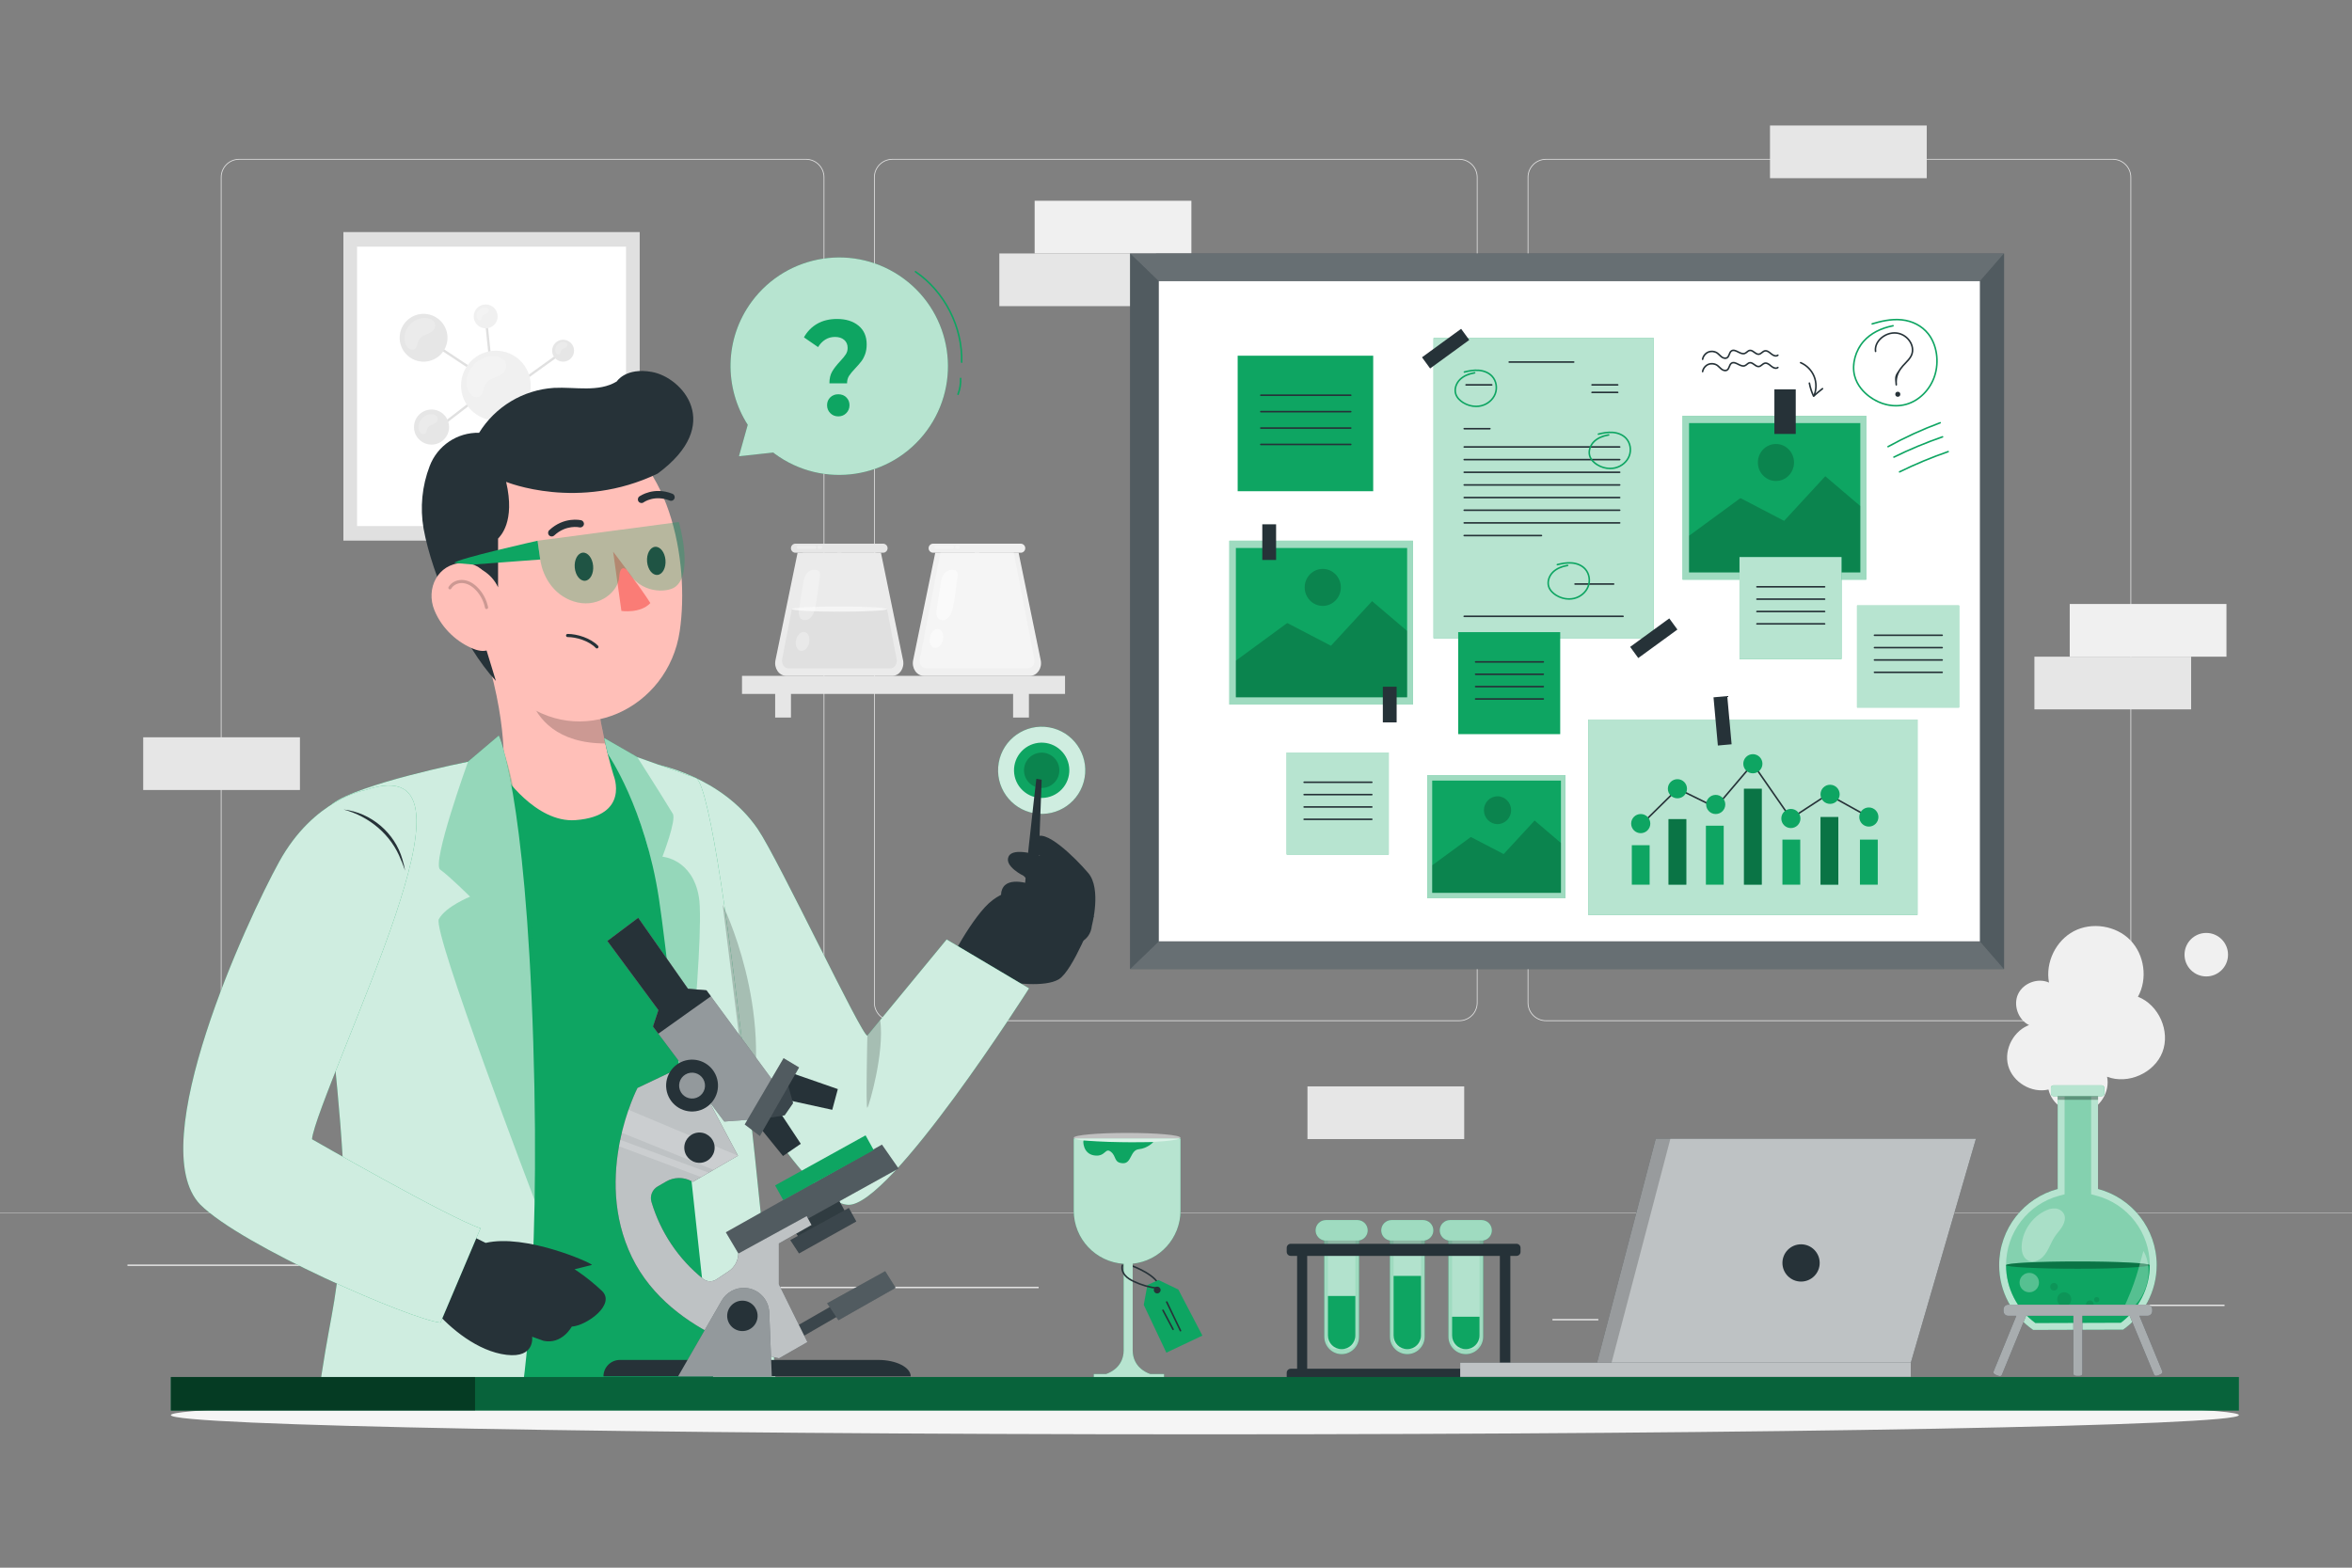 <svg xmlns="http://www.w3.org/2000/svg" viewBox="0 0 750 500"><rect x="0" y="0" width="750" height="500" fill="#808080" stroke="none"/><g id="freepik--background-complete--inject-36"><g><g><g><g><path d="M673.734,325.676h-180.746c-3.232,0-5.862-2.63-5.862-5.862V56.54c0-3.232,2.63-5.862,5.862-5.862h180.746c3.232,0,5.862,2.629,5.862,5.862V319.814c0,3.233-2.63,5.862-5.862,5.862ZM492.988,50.928c-3.095,0-5.612,2.517-5.612,5.612V319.814c0,3.095,2.518,5.612,5.612,5.612h180.746c3.095,0,5.612-2.518,5.612-5.612V56.54c0-3.094-2.518-5.612-5.612-5.612h-180.746Z" style="fill:#e0e0e0;"></path><path d="M465.306,325.676h-180.747c-3.232,0-5.862-2.63-5.862-5.862V56.54c0-3.232,2.629-5.862,5.862-5.862h180.747c3.232,0,5.862,2.629,5.862,5.862V319.814c0,3.233-2.63,5.862-5.862,5.862ZM284.559,50.928c-3.094,0-5.612,2.517-5.612,5.612V319.814c0,3.095,2.518,5.612,5.612,5.612h180.747c3.095,0,5.612-2.518,5.612-5.612V56.54c0-3.094-2.518-5.612-5.612-5.612h-180.747Z" style="fill:#e0e0e0;"></path></g><path d="M257.012,325.676H76.266c-3.232,0-5.862-2.63-5.862-5.862V56.54c0-3.232,2.629-5.862,5.862-5.862h180.746c3.232,0,5.862,2.629,5.862,5.862V319.814c0,3.233-2.63,5.862-5.862,5.862ZM76.266,50.928c-3.094,0-5.612,2.517-5.612,5.612V319.814c0,3.095,2.518,5.612,5.612,5.612h180.746c3.095,0,5.612-2.518,5.612-5.612V56.54c0-3.094-2.517-5.612-5.612-5.612H76.266Z" style="fill:#e0e0e0;"></path></g><rect y="386.745" width="750" height=".12" style="fill:#e0e0e0;"></rect></g><g><rect x="653.626" y="416.121" width="55.729" height=".421" style="fill:#ebebeb;"></rect><rect x="495.044" y="420.687" width="14.627" height=".421" style="fill:#ebebeb;"></rect><rect x="40.645" y="403.324" width="72.675" height=".421" style="fill:#ebebeb;"></rect><rect x="128.299" y="403.324" width="10.655" height=".421" style="fill:#ebebeb;"></rect><rect x="173.586" y="410.428" width="157.613" height=".421" style="fill:#ebebeb;"></rect></g></g><g><rect x="109.499" y="74.019" width="94.485" height="98.404" style="fill:#e0e0e0;"></rect><g><rect x="113.854" y="78.664" width="85.775" height="89.113" style="fill:#fff;"></rect><g><rect x="162.488" y="117.069" width="19.243" height=".75" transform="translate(-36.193 122.417) rotate(-35.676)" style="fill:#e0e0e0;"></rect><rect x="171.137" y="121.214" width=".75" height="18.826" transform="translate(-29.143 209.479) rotate(-58.747)" style="fill:#e0e0e0;"></rect><rect x="156.623" y="132.548" width=".75" height="10.589" style="fill:#e0e0e0;"></rect><circle cx="156.997" cy="144.344" r="4.997" style="fill:#e6e6e6;"></circle><path d="M186.04,136.782c0,3.51-2.845,6.355-6.355,6.355s-6.355-2.845-6.355-6.355,2.845-6.355,6.355-6.355,6.355,2.845,6.355,6.355Z" style="fill:#f0f0f0;"></path><path d="M183.055,111.856c0,1.931-1.565,3.496-3.496,3.496s-3.496-1.565-3.496-3.496,1.565-3.496,3.496-3.496,3.496,1.565,3.496,3.496Z" style="fill:#e6e6e6;"></path><rect x="138.121" y="130.052" width="18.967" height=".75" transform="translate(-48.907 116.95) rotate(-37.541)" style="fill:#e0e0e0;"></rect><polygon points="157.542 122.871 137.399 109.523 137.813 108.898 156.63 121.368 154.503 100.953 155.249 100.875 157.542 122.871" style="fill:#e0e0e0;"></polygon><path d="M158.69,100.914c0,2.106-1.707,3.813-3.814,3.813s-3.813-1.707-3.813-3.813,1.707-3.813,3.813-3.813,3.814,1.707,3.814,3.813Z" style="fill:#f0f0f0;"></path><path d="M143.202,136.209c0,3.09-2.505,5.596-5.595,5.596s-5.596-2.505-5.596-5.596,2.505-5.595,5.596-5.595,5.595,2.505,5.595,5.595Z" style="fill:#e6e6e6;"></path><circle cx="135.07" cy="107.725" r="7.627" transform="translate(8.709 225.545) rotate(-81.571)" style="fill:#e6e6e6;"></circle><circle cx="158.13" cy="122.968" r="11.112" style="fill:#f0f0f0;"></circle></g></g><g style="opacity:.2;"><path d="M138.38,102.601c-.404-.563-1.814-1.697-4.688-.946-1.719,.598-2.705,1.386-3.741,2.882-1.036,1.496-1.311,3.944-.469,5.558,.264,.506,.647,.968,1.157,1.225,.51,.257,1.157,.279,1.635-.033,.916-.598,.803-1.97,1.33-2.929,.518-.942,1.598-1.394,2.588-1.813,.99-.419,2.054-.962,2.441-1.965,.25-.647,.151-1.417-.253-1.98Z" style="fill:#fff;"></path></g><g style="opacity:.2;"><path d="M155.691,98.565c-.161-.224-.72-.674-1.863-.376-.683,.238-1.075,.551-1.486,1.145-.412,.595-.521,1.567-.187,2.208,.105,.201,.257,.384,.46,.486,.203,.102,.46,.111,.649-.013,.364-.238,.319-.783,.529-1.164,.206-.374,.635-.554,1.028-.72,.393-.167,.816-.382,.97-.781,.099-.257,.06-.563-.101-.787Z" style="fill:#fff;"></path></g><g style="opacity:.2;"><path d="M180.798,109.524c-.161-.224-.72-.674-1.863-.376-.683,.238-1.075,.551-1.486,1.145-.411,.594-.521,1.567-.186,2.208,.105,.201,.257,.384,.46,.486,.203,.102,.46,.111,.649-.013,.364-.238,.319-.783,.529-1.164,.206-.374,.635-.553,1.028-.72,.393-.166,.816-.382,.97-.78,.099-.257,.06-.563-.101-.787Z" style="fill:#fff;"></path></g><g style="opacity:.2;"><path d="M181.356,132.91c-.273-.379-1.222-1.143-3.158-.637-1.158,.403-1.822,.934-2.52,1.942s-.883,2.657-.316,3.744c.178,.341,.436,.652,.779,.825,.343,.173,.78,.188,1.102-.022,.617-.403,.541-1.327,.896-1.973,.349-.635,1.077-.939,1.743-1.221s1.384-.648,1.645-1.324c.168-.436,.102-.954-.171-1.334Z" style="fill:#fff;"></path></g><g style="opacity:.2;"><path d="M158.849,140.988c-.253-.352-1.134-1.061-2.931-.591-1.074,.374-1.691,.867-2.338,1.802s-.82,2.466-.293,3.474c.165,.316,.405,.605,.723,.766s.723,.175,1.022-.02c.573-.374,.502-1.232,.832-1.831,.324-.589,.999-.871,1.618-1.133,.619-.262,1.284-.601,1.526-1.228,.156-.404,.095-.886-.158-1.238Z" style="fill:#fff;"></path></g><g style="opacity:.2;"><path d="M139.342,132.886c-.253-.352-1.134-1.06-2.931-.591-1.074,.374-1.691,.867-2.339,1.802-.647,.935-.82,2.466-.293,3.474,.165,.316,.405,.605,.723,.766s.723,.175,1.022-.02c.573-.374,.502-1.232,.832-1.831,.324-.589,.999-.871,1.618-1.133,.619-.262,1.284-.601,1.526-1.228,.156-.404,.095-.886-.158-1.238Z" style="fill:#fff;"></path></g><g style="opacity:.2;"><path d="M160.948,115.143c-.523-.729-2.347-2.195-6.066-1.224-2.224,.774-3.5,1.793-4.84,3.729s-1.696,5.104-.607,7.191c.342,.655,.837,1.252,1.497,1.584,.659,.332,1.497,.361,2.115-.042,1.186-.774,1.039-2.549,1.721-3.79,.67-1.218,2.068-1.803,3.348-2.345,1.28-.542,2.658-1.245,3.159-2.542,.323-.837,.196-1.833-.328-2.562Z" style="fill:#fff;"></path></g></g><g><g><rect x="236.607" y="215.557" width="103.012" height="5.764" style="fill:#e6e6e6;"></rect><rect x="247.18" y="219.937" width="5.042" height="8.916" style="fill:#e6e6e6;"></rect><rect x="323.058" y="219.937" width="5.042" height="8.916" style="fill:#e6e6e6;"></rect></g><g><g><path d="M287.969,210.592l-7.057-34.302h-26.581l-7.057,34.302c-.521,2.535,1.158,4.965,3.432,4.965h33.83c2.274,0,3.953-2.43,3.432-4.965Z" style="fill:#ebebeb;"></path><g><path d="M268.32,176.29h-14.661c-.798,0-1.445-.647-1.445-1.445h0c0-.798,.647-1.445,1.445-1.445h14.661v2.889Z" style="fill:#e6e6e6;"></path><path d="M266.925,176.29h14.661c.798,0,1.445-.647,1.445-1.445h0c0-.798-.647-1.445-1.445-1.445h-14.661v2.889Z" style="fill:#e6e6e6;"></path></g><path d="M279.378,176.29h-23.414l-6.548,33.953c-.291,1.51,.712,2.942,2.063,2.942h32.385c1.35,0,2.354-1.431,2.063-2.942l-6.548-33.953Z" style="fill:#ebebeb;"></path><path d="M259.84,175.032h-5.258c-.263,0-.476-.213-.476-.476h0c0-.263,.213-.476,.476-.476h5.258c.263,0,.476,.213,.476,.476h0c0,.263-.213,.476-.476,.476Z" style="fill:#fff; opacity:.3;"></path><path d="M261.714,175.032h-.534c-.263,0-.476-.213-.476-.476h0c0-.263,.213-.476,.476-.476h.534c.263,0,.476,.213,.476,.476h0c0,.263-.213,.476-.476,.476Z" style="fill:#fff; opacity:.3;"></path><path d="M285.926,210.244l-3.119-16.173-30.308,.186-3.083,15.988c-.291,1.51,.712,2.942,2.063,2.942h32.385c1.35,0,2.354-1.431,2.063-2.942Z" style="fill:#e0e0e0;"></path><path d="M267.687,193.422c-8.388,0-15.188,.373-15.188,.834s6.8,.834,15.188,.834,15.188-.373,15.188-.834-6.8-.834-15.188-.834Z" style="fill:#f5f5f5;"></path></g><g style="opacity:.3;"><path d="M260.841,181.926c.908,.466,.656,1.708,.579,2.207-.553,3.579-.728,6.224-1.479,9.786-.232,1.099-.631,2.21-1.408,3.022s-2.15,1.171-3.034,.478c-.958-.751-.859-2.204-.668-3.407,.395-2.487,.79-4.974,1.185-7.461,.159-1.004,.325-2.027,.785-2.933,.461-.906,1.274-1.693,2.277-1.856,0,0,1.215-.117,1.763,.164Z" style="fill:#fff;"></path></g><path d="M258.007,205.029c-.362,1.65-1.582,2.785-2.726,2.534-1.144-.251-1.778-1.792-1.416-3.442s1.582-2.785,2.726-2.534c1.144,.251,1.778,1.792,1.416,3.442Z" style="fill:#fff; opacity:.3;"></path></g><g><g><path d="M331.87,210.592l-7.057-34.302h-26.581l-7.057,34.302c-.522,2.535,1.158,4.965,3.432,4.965h33.83c2.274,0,3.953-2.43,3.432-4.965Z" style="fill:#f0f0f0;"></path><g><path d="M312.22,176.29h-14.661c-.798,0-1.445-.647-1.445-1.445h0c0-.798,.647-1.445,1.445-1.445h14.661v2.889Z" style="fill:#f0f0f0;"></path><path d="M310.825,176.29h14.661c.798,0,1.445-.647,1.445-1.445h0c0-.798-.647-1.445-1.445-1.445h-14.661v2.889Z" style="fill:#f0f0f0;"></path></g><path d="M323.278,176.29h-23.414l-6.548,33.953c-.291,1.51,.712,2.942,2.063,2.942h32.385c1.35,0,2.354-1.431,2.063-2.942l-6.548-33.953Z" style="fill:#f5f5f5;"></path><path d="M303.74,175.032h-5.258c-.263,0-.476-.213-.476-.476h0c0-.263,.213-.476,.476-.476h5.258c.263,0,.476,.213,.476,.476h0c0,.263-.213,.476-.476,.476Z" style="fill:#fff; opacity:.3;"></path><path d="M305.614,175.032h-.534c-.263,0-.476-.213-.476-.476h0c0-.263,.213-.476,.476-.476h.534c.263,0,.476,.213,.476,.476h0c0,.263-.213,.476-.476,.476Z" style="fill:#fff; opacity:.3;"></path></g><path d="M304.741,181.926c.908,.466,.657,1.708,.579,2.207-.553,3.579-.728,6.224-1.479,9.786-.232,1.099-.631,2.21-1.408,3.022-.777,.811-2.15,1.171-3.034,.478-.958-.751-.859-2.204-.668-3.407,.395-2.487,.79-4.974,1.184-7.461,.159-1.004,.325-2.027,.785-2.933,.461-.906,1.274-1.693,2.277-1.856,0,0,1.215-.117,1.762,.164Z" style="fill:#fafafa;"></path><path d="M300.677,204.082c-.362,1.65-1.582,2.785-2.726,2.534s-1.778-1.792-1.416-3.442c.362-1.65,1.582-2.785,2.726-2.534,1.144,.251,1.778,1.792,1.416,3.442Z" style="fill:#fafafa;"></path></g></g><path d="M647.495,326.772c-5.247,1.656-8.596,7.816-7.132,13.12s7.498,8.875,12.851,7.605c1.079,4.882,6.494,8.346,11.378,7.278,4.884-1.067,8.361-6.475,7.305-11.362,6.673,2.561,15.074-1.17,17.649-7.837,2.575-6.668-1.137-15.076-7.799-17.666,3.146-5.694,2.105-13.395-2.439-18.05s-12.218-5.881-17.986-2.873c-5.768,3.008-9.156,10.001-7.941,16.392-3.547-1.592-8.217,.148-9.859,3.673-1.641,3.524,.033,8.219,3.534,9.909" style="fill:#f0f0f0;"></path><circle cx="703.532" cy="304.488" r="6.937" style="fill:#f0f0f0;"></circle><g><rect x="659.987" y="192.637" width="49.979" height="16.806" style="fill:#f0f0f0;"></rect><rect x="648.727" y="209.443" width="49.979" height="16.806" style="fill:#e6e6e6;"></rect></g><g><rect x="329.925" y="64.031" width="49.979" height="16.806" style="fill:#f0f0f0;"></rect><rect x="318.665" y="80.837" width="49.979" height="16.806" style="fill:#e6e6e6;"></rect></g><rect x="416.922" y="346.498" width="49.979" height="16.806" style="fill:#e6e6e6;"></rect><rect x="564.415" y="40.027" width="49.979" height="16.806" style="fill:#e6e6e6;"></rect><rect x="45.665" y="235.156" width="49.979" height="16.806" style="fill:#e6e6e6;"></rect></g><g id="freepik--Shadow--inject-36"><path d="M713.92,451.334c0,3.387-147.619,6.132-329.717,6.132s-329.717-2.745-329.717-6.132,147.619-6.132,329.717-6.132,329.717,2.745,329.717,6.132Z" style="fill:#f5f5f5;"></path></g><g id="freepik--Glass--inject-36"><g><path d="M369.68,410.842c-.129,0-.239-.1-.249-.231-.266-3.528-8.253-6.541-8.334-6.571-.129-.048-.195-.192-.147-.321,.048-.129,.193-.196,.322-.147,.341,.127,8.368,3.157,8.659,7.003,.01,.138-.093,.258-.23,.268h-.02Z" style="fill:#263238;"></path><g><path d="M342.396,363.101v23.017c0,9.026,7.033,16.391,15.915,16.961v27.722c-.097,4.893-3.818,6.804-5.609,7.443h-3.921v1.531h22.406v-1.531h-4.389c-1.791-.639-5.512-2.55-5.609-7.443v-27.759c8.564-.888,15.242-8.125,15.242-16.924v-23.017h-34.034Z" style="fill:#0EA562;"></path><path d="M376.43,386.118v-23.017h-34.034v23.017c0,9.026,7.033,16.391,15.915,16.961v27.722c-.097,4.893-3.818,6.804-5.609,7.443h-3.921v1.531h22.406v-1.531h-4.389c-1.791-.639-5.512-2.55-5.609-7.443v-27.76c8.564-.888,15.242-8.125,15.242-16.924Z" style="fill:#fff; opacity:.7;"></path><path d="M376.43,362.866c0,.848-7.619,1.535-17.017,1.535s-17.017-.687-17.017-1.535,7.619-1.535,17.017-1.535,17.017,.687,17.017,1.535Z" style="fill:#fff; opacity:.5;"></path></g><path d="M345.52,363.752c-.179-.014-.297,4.17,3.362,4.751,3.66,.581,3.485-2.614,5.344-1.162,1.859,1.452,.871,3.485,3.776,3.66,2.905,.174,2.324-4.183,5.17-4.473,2.846-.29,4.608-2.29,4.608-2.29,0,0-11.217,.384-22.261-.486Z" style="fill:#0EA562;"></path><polygon points="365.883 409.837 364.717 416.175 371.925 431.418 383.424 425.98 375.741 411.28 369.423 408.253 365.883 409.837" style="fill:#0EA562;"></polygon><path d="M369.197,411.132c-.009,0-.019,0-.028-.002-2.69-.298-5.294-1.04-7.738-2.205-.974-.464-2.078-1.067-2.884-2.024-.865-1.028-1.199-2.344-.872-3.435,.04-.131,.18-.209,.311-.167,.132,.039,.208,.179,.167,.312-.279,.93,.019,2.067,.776,2.968,.744,.884,1.791,1.454,2.716,1.896,2.394,1.141,4.943,1.867,7.578,2.16,.137,.015,.236,.139,.221,.275-.014,.128-.123,.223-.248,.223Z" style="fill:#263238;"></path><path d="M370.094,411.441c0,.603-.489,1.092-1.092,1.092s-1.092-.489-1.092-1.092,.489-1.092,1.092-1.092,1.092,.489,1.092,1.092Z" style="fill:#263238;"></path><path d="M376.431,424.659c-.093,0-.183-.053-.226-.142l-4.388-9.147c-.06-.125-.007-.274,.118-.334,.124-.058,.274-.007,.333,.117l4.388,9.147c.06,.125,.007,.274-.117,.334-.035,.017-.072,.024-.108,.024Z" style="fill:#263238;"></path><path d="M374.07,424.238c-.089,0-.176-.049-.221-.133l-3.223-6.095c-.064-.122-.018-.273,.104-.338,.121-.063,.272-.019,.338,.104l3.223,6.095c.064,.122,.018,.273-.104,.338-.037,.02-.077,.029-.117,.029Z" style="fill:#263238;"></path></g></g><g id="freepik--Jar--inject-36"><g><g><path d="M669.015,379.209v-30.38h-12.86v30.388c-10.746,2.845-18.668,12.635-18.668,24.276,0,8.572,4.295,16.141,10.85,20.672l28.664-.096c6.477-4.542,10.711-12.064,10.711-20.575,0-11.652-7.936-21.449-18.697-24.284Z" style="fill:#0EA562;"></path><path d="M669.015,379.209v-30.38h-12.86v30.388c-10.746,2.845-18.668,12.635-18.668,24.276,0,8.572,4.295,16.141,10.85,20.672l28.664-.096c6.477-4.542,10.711-12.064,10.711-20.575,0-11.652-7.936-21.449-18.697-24.284Z" style="fill:#fff; opacity:.7;"></path><path d="M649.036,421.965c-5.869-4.316-9.352-11.171-9.352-18.472,0-10.387,7.004-19.496,17.033-22.152l1.635-.433v-31.297h8.465v31.292l1.638,.432c10.044,2.647,17.059,11.759,17.059,22.159,0,7.24-3.437,14.06-9.228,18.38l-27.25,.092Z" style="fill:#0EA562; opacity:.3;"></path><rect x="653.987" y="346.159" width="17.028" height="3.452" rx=".782" ry=".782" style="fill:#0EA562;"></rect><rect x="653.987" y="346.159" width="17.028" height="3.452" rx=".782" ry=".782" style="fill:#fff; opacity:.7;"></rect><path d="M639.684,403.493c0,7.301,3.483,14.156,9.352,18.472l27.25-.092c5.791-4.32,9.228-11.14,9.228-18.38h-45.83Z" style="fill:#0EA562;"></path><path d="M685.449,403.493c0,.642-10.245,1.162-22.882,1.162s-22.882-.52-22.882-1.162,10.245-1.162,22.882-1.162,22.882,.52,22.882,1.162Z" style="fill:#0EA562;"></path><path d="M685.449,403.493c0,.642-10.245,1.162-22.882,1.162s-22.882-.52-22.882-1.162,10.245-1.162,22.882-1.162,22.882,.52,22.882,1.162Z" style="opacity:.3;"></path><rect x="656.155" y="349.611" width="12.86" height="1.158" style="opacity:.3;"></rect><g style="opacity:.3;"><path d="M656.39,385.643c1.118,.439,1.986,1.439,2.057,2.638,.071,1.199-.452,2.359-1.125,3.354-.673,.995-1.502,1.877-2.162,2.88-.786,1.194-1.316,2.534-1.975,3.803-.658,1.269-1.481,2.506-2.678,3.288-1.196,.782-2.836,1.019-4.054,.27-1.483-.911-1.881-2.9-1.782-4.638,.293-5.173,3.979-9.99,8.896-11.624,0,0,1.575-.462,2.823,.028Z" style="fill:#fff;"></path></g><path d="M650.187,409.065c0,1.71-1.386,3.097-3.097,3.097s-3.097-1.387-3.097-3.097,1.386-3.097,3.097-3.097,3.097,1.387,3.097,3.097Z" style="fill:#fff; opacity:.3;"></path><path d="M676.24,419.4c1.264-2.874,3.195-7.116,4.179-10.021,1.052-2.863,2.246-7.409,3.073-10.414,4.034,7.047,.307,17.495-7.252,20.435h0Z" style="fill:#fff; opacity:.3;"></path><g><path d="M656.19,410.396c0,.671-.543,1.214-1.214,1.214s-1.214-.544-1.214-1.214,.543-1.214,1.214-1.214,1.214,.543,1.214,1.214Z" style="opacity:.1;"></path><path d="M667.622,415.979c0,.671-.544,1.214-1.214,1.214s-1.214-.544-1.214-1.214,.543-1.214,1.214-1.214,1.214,.544,1.214,1.214Z" style="opacity:.1;"></path><path d="M669.421,414.515c0,.463-.376,.839-.839,.839s-.839-.376-.839-.839,.376-.839,.839-.839,.839,.376,.839,.839Z" style="opacity:.1;"></path><circle cx="658.228" cy="414.405" r="2.243" style="opacity:.1;"></circle></g></g><path d="M689.473,437.278l-7.261-17.613h2.6c.822,0,1.488-.666,1.488-1.488h0v-.572c0-.822-.666-1.488-1.488-1.488h-44.45c-.822,0-1.488,.666-1.488,1.488h0v.572c0,.822,.666,1.488,1.488,1.488h2.6l-7.212,17.646c-.311,.72,.262,1.03,.998,1.325,.736,.294,1.341,.49,1.635-.229l7.686-18.742h15.078v18.333c0,.785,.638,.85,1.439,.85s1.423,0,1.423-.85v-18.333h15.095l7.735,18.644c.294,.72,.916,.54,1.635,.229,.72-.311,1.243-.54,.998-1.259Z" style="fill:#263238;"></path><g style="opacity:.6;"><path d="M689.473,437.278l-7.261-17.613h2.6c.822,0,1.488-.666,1.488-1.488h0v-.572c0-.822-.666-1.488-1.488-1.488h-44.45c-.822,0-1.488,.666-1.488,1.488h0v.572c0,.822,.666,1.488,1.488,1.488h2.6l-7.212,17.646c-.311,.72,.262,1.03,.998,1.325,.736,.294,1.341,.49,1.635-.229l7.686-18.742h15.078v18.333c0,.785,.638,.85,1.439,.85s1.423,0,1.423-.85v-18.333h15.095l7.735,18.644c.294,.72,.916,.54,1.635,.229,.72-.311,1.243-.54,.998-1.259Z" style="fill:#fff;"></path></g></g></g><g id="freepik--Test_tubes--inject-36"><g><g><g><path d="M436.137,392.414c0-1.817-1.473-3.29-3.289-3.29h-10.051c-1.817,0-3.29,1.473-3.29,3.29,0,1.643,1.208,2.993,2.783,3.238v30.703c0,3.055,2.477,5.532,5.532,5.532s5.532-2.477,5.532-5.532v-30.703c1.574-.245,2.783-1.595,2.783-3.238Z" style="fill:#0EA562;"></path><path d="M436.137,392.414c0-1.817-1.473-3.29-3.289-3.29h-10.051c-1.817,0-3.29,1.473-3.29,3.29,0,1.643,1.208,2.993,2.783,3.238v30.703c0,3.055,2.477,5.532,5.532,5.532s5.532-2.477,5.532-5.532v-30.703c1.574-.245,2.783-1.595,2.783-3.238Z" style="fill:#fff; opacity:.6;"></path></g><path d="M423.45,395.632h8.744v32.291c0,1.313-1.066,2.378-2.378,2.378h-3.988c-1.313,0-2.378-1.066-2.378-2.378v-32.291h0Z" style="fill:#fff; opacity:.2;"></path><path d="M427.822,430.302h0c-2.415,0-4.372-1.957-4.372-4.372v-12.582h8.744v12.582c0,2.415-1.957,4.372-4.372,4.372Z" style="fill:#0EA562;"></path><rect x="422.29" y="395.653" width="11.065" height="1.044" style="opacity:.2;"></rect></g><g><g><path d="M457.069,392.414c0-1.817-1.473-3.29-3.289-3.29h-10.051c-1.817,0-3.289,1.473-3.289,3.29,0,1.643,1.208,2.993,2.783,3.238v30.703c0,3.055,2.477,5.532,5.532,5.532s5.532-2.477,5.532-5.532v-30.703c1.574-.245,2.783-1.595,2.783-3.238Z" style="fill:#0EA562;"></path><path d="M457.069,392.414c0-1.817-1.473-3.29-3.289-3.29h-10.051c-1.817,0-3.289,1.473-3.289,3.29,0,1.643,1.208,2.993,2.783,3.238v30.703c0,3.055,2.477,5.532,5.532,5.532s5.532-2.477,5.532-5.532v-30.703c1.574-.245,2.783-1.595,2.783-3.238Z" style="fill:#fff; opacity:.6;"></path></g><path d="M444.382,395.632h8.744v32.291c0,1.313-1.066,2.378-2.378,2.378h-3.988c-1.313,0-2.378-1.066-2.378-2.378v-32.291h0Z" style="fill:#fff; opacity:.2;"></path><path d="M444.382,406.946h8.744v18.984c0,2.413-1.959,4.372-4.372,4.372h0c-2.413,0-4.372-1.959-4.372-4.372v-18.984h0Z" style="fill:#0EA562;"></path><rect x="443.222" y="395.653" width="11.065" height="1.044" style="opacity:.2;"></rect></g><g><g><path d="M475.726,392.414c0-1.817-1.473-3.29-3.289-3.29h-10.051c-1.817,0-3.289,1.473-3.289,3.29,0,1.643,1.208,2.993,2.783,3.238v30.703c0,3.055,2.477,5.532,5.532,5.532s5.532-2.477,5.532-5.532v-30.703c1.574-.245,2.783-1.595,2.783-3.238Z" style="fill:#0EA562;"></path><path d="M475.726,392.414c0-1.817-1.473-3.29-3.289-3.29h-10.051c-1.817,0-3.289,1.473-3.289,3.29,0,1.643,1.208,2.993,2.783,3.238v30.703c0,3.055,2.477,5.532,5.532,5.532s5.532-2.477,5.532-5.532v-30.703c1.574-.245,2.783-1.595,2.783-3.238Z" style="fill:#fff; opacity:.6;"></path></g><path d="M463.039,395.632h8.744v32.291c0,1.313-1.066,2.378-2.378,2.378h-3.988c-1.313,0-2.378-1.066-2.378-2.378v-32.291h0Z" style="fill:#fff; opacity:.2;"></path><path d="M467.411,430.302h0c-2.415,0-4.372-1.957-4.372-4.372v-5.968h8.744v5.968c0,2.415-1.957,4.372-4.372,4.372Z" style="fill:#0EA562;"></path><rect x="461.878" y="395.653" width="11.065" height="1.044" style="opacity:.2;"></rect></g><g><path d="M483.579,400.553c.71,0,1.285-.575,1.285-1.285v-1.286c0-.71-.575-1.286-1.285-1.286h-71.991c-.71,0-1.285,.576-1.285,1.286v1.286c0,.71,.575,1.285,1.285,1.285h2.031v35.996h-2.031c-.71,0-1.285,.575-1.285,1.285v1.286c0,.71,.575,1.285,1.285,1.285h71.991c.71,0,1.285-.575,1.285-1.285v-1.286c0-.71-.575-1.285-1.285-1.285h-1.967v-35.996h1.967Zm-5.309,35.996h-61.437v-35.996h61.437v35.996Z" style="fill:#263238;"></path></g></g></g><g id="freepik--Device--inject-36"><g><g><g><polygon points="508.804 436.373 527.978 363.188 630.086 363.188 609.104 435.356 508.804 436.373" style="fill:#263238;"></polygon><polygon points="508.804 436.373 527.978 363.188 630.086 363.188 609.104 435.356 508.804 436.373" style="fill:#fff; opacity:.7;"></polygon></g><g><rect x="465.622" y="434.609" width="143.68" height="4.554" style="fill:#263238;"></rect><rect x="465.622" y="434.609" width="143.68" height="4.554" style="fill:#fff; opacity:.7;"></rect></g></g><circle cx="574.317" cy="402.805" r="5.942" style="fill:#263238;"></circle><polygon points="509.267 434.609 513.892 434.609 532.654 363.188 527.978 363.188 509.267 434.609" style="opacity:.2;"></polygon></g></g><g id="freepik--Board--inject-36"><g><g><rect x="360.342" y="80.837" width="278.704" height="228.245" style="fill:#263238;"></rect><rect x="369.505" y="89.678" width="261.852" height="210.561" style="fill:#fff;"></rect></g><polygon points="631.357 89.678 631.357 300.24 639.046 309.081 639.046 80.837 631.357 89.678" style="fill:#fff; opacity:.2;"></polygon><g><rect x="536.532" y="132.625" width="58.561" height="52.249" style="fill:#0EA562;"></rect><g style="opacity:.6;"><rect x="536.532" y="132.625" width="58.561" height="52.249" style="fill:#fff;"></rect></g><g><rect x="538.605" y="134.939" width="54.608" height="47.62" style="fill:#0EA562;"></rect><path d="M593.214,182.559v-21.157l-11.178-9.518-13.117,14.235-13.732-7.157c-.139-.073-.31-.047-.422,.063l-16.158,11.848v11.685h54.608Z" style="opacity:.2;"></path><path d="M572.075,147.506c0,3.259-2.581,5.902-5.765,5.902s-5.765-2.642-5.765-5.902,2.581-5.902,5.765-5.902,5.765,2.642,5.765,5.902Z" style="opacity:.2;"></path></g></g><g><rect x="455.14" y="247.224" width="44.023" height="39.277" style="fill:#0EA562;"></rect><g style="opacity:.6;"><rect x="455.14" y="247.224" width="44.023" height="39.277" style="fill:#fff;"></rect></g><g><rect x="456.698" y="248.963" width="41.051" height="35.798" style="fill:#0EA562;"></rect><path d="M497.75,284.761v-15.905l-8.403-7.155-9.86,10.701-10.323-5.38c-.105-.055-.233-.036-.318,.047l-12.147,8.907v8.784h41.051Z" style="opacity:.2;"></path><path d="M481.859,258.41c0,2.45-1.94,4.436-4.334,4.436s-4.334-1.986-4.334-4.436,1.94-4.436,4.334-4.436,4.334,1.986,4.334,4.436Z" style="opacity:.2;"></path></g></g><g><rect x="392.019" y="172.463" width="58.561" height="52.248" style="fill:#0EA562;"></rect><g style="opacity:.6;"><rect x="392.019" y="172.463" width="58.561" height="52.248" style="fill:#fff;"></rect></g><g><rect x="394.092" y="174.778" width="54.608" height="47.62" style="fill:#0EA562;"></rect><path d="M448.701,222.397v-21.157l-11.178-9.517-13.117,14.235-13.732-7.157c-.14-.073-.31-.047-.422,.063l-16.158,11.848v11.685h54.608Z" style="opacity:.2;"></path><path d="M427.562,187.344c0,3.259-2.581,5.901-5.765,5.901s-5.765-2.642-5.765-5.901,2.581-5.902,5.765-5.902,5.765,2.642,5.765,5.902Z" style="opacity:.2;"></path></g></g><g><rect x="394.663" y="113.45" width="43.22" height="43.22" style="fill:#0EA562;"></rect><g><path d="M430.725,126.306h-28.68c-.138,0-.25-.112-.25-.25s.112-.25,.25-.25h28.68c.138,0,.25,.112,.25,.25s-.112,.25-.25,.25Z" style="fill:#263238;"></path><path d="M430.725,131.54h-28.68c-.138,0-.25-.112-.25-.25s.112-.25,.25-.25h28.68c.138,0,.25,.112,.25,.25s-.112,.25-.25,.25Z" style="fill:#263238;"></path><path d="M430.725,136.773h-28.68c-.138,0-.25-.112-.25-.25s.112-.25,.25-.25h28.68c.138,0,.25,.112,.25,.25s-.112,.25-.25,.25Z" style="fill:#263238;"></path><path d="M430.725,142.007h-28.68c-.138,0-.25-.112-.25-.25s.112-.25,.25-.25h28.68c.138,0,.25,.112,.25,.25s-.112,.25-.25,.25Z" style="fill:#263238;"></path></g></g><rect x="565.813" y="124.179" width="6.808" height="14.222" style="fill:#263238;"></rect><g><g><rect x="506.448" y="229.493" width="105.003" height="62.317" style="fill:#0EA562;"></rect><rect x="506.448" y="229.493" width="105.003" height="62.317" style="fill:#fff; opacity:.7;"></rect></g><path d="M522.402,264.293l-.334-.371c.445-.402,12.613-12.416,12.736-12.537l.127-.125,12.106,5.958,11.933-14.039,.185,.267,11.982,17.267,11.618-7.582,.273,.418-12.024,7.848-12.075-17.398-11.763,13.841-12.138-5.974c-1.374,1.356-12.192,12.036-12.627,12.428Z" style="fill:#263238;"></path><rect x="520.349" y="269.571" width="5.683" height="12.591" style="fill:#0EA562;"></rect><rect x="532.049" y="261.25" width="5.683" height="20.912" style="fill:#0EA562;"></rect><rect x="543.972" y="263.353" width="5.683" height="18.809" style="fill:#0EA562;"></rect><rect x="556.109" y="251.563" width="5.683" height="30.599" style="fill:#0EA562;"></rect><rect x="568.375" y="267.788" width="5.683" height="14.374" style="fill:#0EA562;"></rect><path d="M526.244,262.681c0,1.686-1.367,3.053-3.053,3.053s-3.053-1.367-3.053-3.053,1.367-3.053,3.053-3.053,3.053,1.367,3.053,3.053Z" style="fill:#0EA562;"></path><path d="M537.944,251.563c0,1.686-1.367,3.053-3.053,3.053s-3.053-1.367-3.053-3.053,1.367-3.053,3.053-3.053,3.053,1.367,3.053,3.053Z" style="fill:#0EA562;"></path><path d="M550.155,256.575c0,1.686-1.367,3.053-3.053,3.053s-3.053-1.367-3.053-3.053,1.367-3.053,3.053-3.053,3.053,1.367,3.053,3.053Z" style="fill:#0EA562;"></path><path d="M562.003,243.588c0,1.686-1.367,3.053-3.053,3.053s-3.053-1.367-3.053-3.053,1.367-3.053,3.053-3.053,3.053,1.367,3.053,3.053Z" style="fill:#0EA562;"></path><circle cx="571.071" cy="261.054" r="3.053" style="fill:#0EA562;"></circle><rect x="580.52" y="260.582" width="5.683" height="21.581" style="fill:#0EA562;"></rect><rect x="532.049" y="261.25" width="5.683" height="20.912" style="opacity:.3;"></rect><rect x="556.109" y="251.563" width="5.683" height="30.599" style="opacity:.3;"></rect><rect x="580.52" y="260.582" width="5.683" height="21.581" style="opacity:.3;"></rect><rect x="593.092" y="267.788" width="5.683" height="14.374" style="fill:#0EA562;"></rect><polygon points="595.812 260.8 582.771 253.559 583.014 253.121 596.055 260.362 595.812 260.8" style="fill:#263238;"></polygon><path d="M586.627,253.34c0,1.686-1.367,3.053-3.053,3.053s-3.053-1.367-3.053-3.053,1.367-3.053,3.053-3.053,3.053,1.367,3.053,3.053Z" style="fill:#0EA562;"></path><path d="M598.987,260.582c0,1.686-1.367,3.053-3.053,3.053s-3.053-1.367-3.053-3.053,1.367-3.053,3.053-3.053,3.053,1.367,3.053,3.053Z" style="fill:#0EA562;"></path></g><rect x="402.517" y="167.222" width="4.401" height="11.372" style="fill:#263238;"></rect><rect x="440.955" y="219.026" width="4.401" height="11.372" style="fill:#263238;"></rect><g><g><rect x="457.131" y="107.831" width="70.222" height="95.724" style="fill:#0EA562;"></rect><rect x="457.131" y="107.831" width="70.222" height="95.724" style="fill:#fff; opacity:.7;"></rect></g><path d="M501.819,115.726h-20.57c-.138,0-.25-.112-.25-.25s.112-.25,.25-.25h20.57c.138,0,.25,.112,.25,.25s-.112,.25-.25,.25Z" style="fill:#263238;"></path><path d="M475.098,136.972h-8.198c-.138,0-.25-.112-.25-.25s.112-.25,.25-.25h8.198c.138,0,.25,.112,.25,.25s-.112,.25-.25,.25Z" style="fill:#263238;"></path><path d="M515.854,122.995h-8.198c-.138,0-.25-.112-.25-.25s.112-.25,.25-.25h8.198c.138,0,.25,.112,.25,.25s-.112,.25-.25,.25Z" style="fill:#263238;"></path><path d="M515.854,125.407h-8.198c-.138,0-.25-.112-.25-.25s.112-.25,.25-.25h8.198c.138,0,.25,.112,.25,.25s-.112,.25-.25,.25Z" style="fill:#263238;"></path><path d="M475.688,122.995h-8.198c-.138,0-.25-.112-.25-.25s.112-.25,.25-.25h8.198c.138,0,.25,.112,.25,.25s-.112,.25-.25,.25Z" style="fill:#263238;"></path><path d="M516.483,142.802h-49.584c-.138,0-.25-.112-.25-.25s.112-.25,.25-.25h49.584c.138,0,.25,.112,.25,.25s-.112,.25-.25,.25Z" style="fill:#263238;"></path><path d="M516.483,146.838h-49.584c-.138,0-.25-.112-.25-.25s.112-.25,.25-.25h49.584c.138,0,.25,.112,.25,.25s-.112,.25-.25,.25Z" style="fill:#263238;"></path><path d="M516.483,150.875h-49.584c-.138,0-.25-.112-.25-.25s.112-.25,.25-.25h49.584c.138,0,.25,.112,.25,.25s-.112,.25-.25,.25Z" style="fill:#263238;"></path><path d="M516.483,154.911h-49.584c-.138,0-.25-.112-.25-.25s.112-.25,.25-.25h49.584c.138,0,.25,.112,.25,.25s-.112,.25-.25,.25Z" style="fill:#263238;"></path><path d="M516.483,158.947h-49.584c-.138,0-.25-.112-.25-.25s.112-.25,.25-.25h49.584c.138,0,.25,.112,.25,.25s-.112,.25-.25,.25Z" style="fill:#263238;"></path><path d="M516.483,162.983h-49.584c-.138,0-.25-.112-.25-.25s.112-.25,.25-.25h49.584c.138,0,.25,.112,.25,.25s-.112,.25-.25,.25Z" style="fill:#263238;"></path><path d="M516.483,167.02h-49.584c-.138,0-.25-.112-.25-.25s.112-.25,.25-.25h49.584c.138,0,.25,.112,.25,.25s-.112,.25-.25,.25Z" style="fill:#263238;"></path><path d="M491.534,171.056h-24.635c-.138,0-.25-.112-.25-.25s.112-.25,.25-.25h24.635c.138,0,.25,.112,.25,.25s-.112,.25-.25,.25Z" style="fill:#263238;"></path><path d="M517.555,196.824h-50.655c-.138,0-.25-.112-.25-.25s.112-.25,.25-.25h50.655c.138,0,.25,.112,.25,.25s-.112,.25-.25,.25Z" style="fill:#263238;"></path><path d="M514.556,186.523h-12.318c-.138,0-.25-.112-.25-.25s.112-.25,.25-.25h12.318c.138,0,.25,.112,.25,.25s-.112,.25-.25,.25Z" style="fill:#263238;"></path><path d="M500.333,191.29c-1.484,0-2.994-.439-4.318-1.279-.871-.552-2-1.507-2.426-2.919-.483-1.604,.129-3.568,1.522-4.885,1.124-1.062,2.716-1.774,4.731-2.118,.142-.025,.265,.069,.288,.205,.023,.136-.068,.265-.204,.289-1.917,.326-3.421,.995-4.472,1.988-1.26,1.191-1.817,2.95-1.388,4.377,.382,1.265,1.415,2.134,2.215,2.642,1.721,1.09,3.77,1.462,5.622,1.018,1.949-.466,3.59-1.853,4.282-3.62,.724-1.848,.341-4.02-.952-5.405-.944-1.011-2.373-1.646-4.024-1.79-1.645-.141-3.296,.21-4.55,.534-.137,.035-.271-.046-.305-.18s.046-.27,.18-.305c1.292-.333,2.993-.694,4.718-.547,1.774,.153,3.318,.845,4.347,1.947,1.422,1.523,1.845,3.906,1.052,5.929-.751,1.917-2.525,3.42-4.63,3.923-.552,.132-1.118,.197-1.688,.197Z" style="fill:#0EA562;"></path><path d="M513.43,149.662c-1.484,0-2.995-.439-4.32-1.279-.872-.553-2-1.508-2.425-2.918-.484-1.604,.128-3.567,1.522-4.886,1.123-1.062,2.715-1.774,4.73-2.118,.144-.025,.266,.069,.288,.205,.023,.136-.068,.265-.204,.289-1.917,.326-3.421,.995-4.471,1.988-1.261,1.191-1.818,2.951-1.388,4.378,.381,1.264,1.414,2.134,2.214,2.641,1.721,1.09,3.771,1.463,5.622,1.019,1.95-.467,3.591-1.854,4.282-3.62,.724-1.847,.342-4.02-.951-5.405-.944-1.011-2.374-1.646-4.025-1.789-1.649-.143-3.297,.21-4.55,.533-.139,.035-.27-.046-.305-.18-.034-.134,.046-.27,.18-.305,1.292-.333,2.994-.696,4.718-.547,1.775,.153,3.319,.844,4.348,1.946,1.422,1.523,1.844,3.906,1.051,5.929-.75,1.916-2.523,3.419-4.63,3.924-.551,.132-1.117,.196-1.687,.196Z" style="fill:#0EA562;"></path><path d="M470.69,129.859c-1.483,0-2.994-.439-4.319-1.28-.872-.553-2-1.508-2.425-2.918-.483-1.604,.128-3.567,1.522-4.886,1.123-1.062,2.715-1.774,4.73-2.118,.142-.022,.265,.069,.288,.205,.023,.136-.068,.265-.204,.289-1.917,.326-3.421,.995-4.471,1.988-1.261,1.192-1.818,2.951-1.388,4.378,.381,1.264,1.414,2.134,2.214,2.641,1.723,1.091,3.774,1.461,5.622,1.019,1.95-.467,3.591-1.854,4.283-3.62,.723-1.848,.341-4.021-.952-5.405-.944-1.011-2.373-1.646-4.024-1.789-1.645-.144-3.298,.21-4.551,.534-.132,.034-.271-.046-.305-.18s.046-.27,.18-.305c1.291-.333,3-.696,4.719-.547,1.774,.153,3.318,.844,4.347,1.946,1.422,1.522,1.844,3.905,1.052,5.929-.751,1.916-2.525,3.419-4.631,3.924-.551,.132-1.117,.197-1.688,.197Z" style="fill:#0EA562;"></path></g><rect x="458.774" y="103.479" width="4.401" height="15.436" transform="translate(279.531 -326.913) rotate(53.941)" style="fill:#263238;"></rect><rect x="525.152" y="195.837" width="4.401" height="15.436" transform="translate(381.499 -342.579) rotate(53.941)" style="fill:#263238;"></rect><rect x="547.087" y="222.172" width="4.401" height="15.436" transform="translate(-18.473 50.406) rotate(-5.167)" style="fill:#263238;"></rect><g><path d="M542.925,114.849c-.013,0-.026,0-.04-.003-.136-.022-.229-.15-.207-.287,.175-1.087,.944-2.063,1.961-2.486,1.014-.423,2.25-.283,3.146,.36,.269,.193,.502,.422,.727,.644,.216,.212,.419,.412,.647,.58,.413,.303,1.015,.49,1.433,.229,.304-.19,.451-.566,.606-.963,.172-.437,.349-.888,.755-1.176,.77-.547,1.608-.123,2.423,.287,.68,.342,1.32,.668,1.897,.455,.222-.081,.42-.243,.63-.414,.286-.233,.583-.475,.979-.546,.651-.118,1.173,.268,1.68,.638,.436,.319,.862,.624,1.278,.562,.307-.039,.574-.253,.856-.48,.296-.237,.602-.482,.996-.572,.845-.19,1.588,.424,2.184,.921l.092,.076c.535,.444,1.327,.819,1.799,.417,.105-.09,.264-.077,.352,.027,.09,.105,.078,.263-.027,.353-.707,.605-1.725,.184-2.443-.412l-.092-.077c-.562-.47-1.135-.957-1.752-.818-.282,.064-.531,.264-.794,.475-.325,.26-.66,.529-1.105,.586-.632,.081-1.146-.292-1.639-.655-.44-.323-.851-.627-1.296-.549-.269,.048-.503,.239-.751,.442-.233,.19-.474,.386-.774,.496-.772,.285-1.548-.103-2.294-.478-.743-.375-1.385-.698-1.909-.326-.284,.202-.427,.566-.578,.951-.179,.456-.363,.926-.807,1.205-.658,.412-1.483,.124-1.994-.25-.258-.189-.483-.412-.702-.627-.222-.218-.431-.424-.667-.594-.758-.544-1.802-.663-2.663-.304-.859,.358-1.511,1.184-1.658,2.104-.02,.123-.126,.21-.247,.21Z" style="fill:#263238;"></path><path d="M542.925,118.773c-.013,0-.026,0-.04-.003-.136-.022-.229-.15-.207-.287,.175-1.087,.944-2.062,1.961-2.486,1.014-.423,2.25-.282,3.146,.36,.27,.193,.503,.422,.729,.645,.214,.211,.417,.411,.646,.579,.413,.303,1.016,.492,1.433,.229,.304-.19,.451-.566,.606-.963,.172-.437,.349-.888,.755-1.176,.77-.547,1.61-.123,2.423,.286,.681,.343,1.322,.667,1.897,.456,.222-.081,.42-.243,.63-.414,.286-.233,.583-.475,.979-.546,.651-.118,1.173,.267,1.68,.638,.436,.319,.862,.625,1.278,.562,.307-.04,.574-.254,.856-.48,.296-.237,.602-.482,.996-.572,.851-.191,1.588,.423,2.182,.919l.094,.078c.534,.445,1.329,.823,1.798,.417,.107-.09,.265-.077,.353,.027,.09,.105,.078,.263-.026,.353-.71,.606-1.727,.185-2.444-.412l-.094-.078c-.562-.469-1.149-.957-1.75-.816-.282,.065-.531,.264-.794,.475-.325,.26-.66,.529-1.105,.586-.632,.078-1.146-.293-1.639-.655-.44-.323-.851-.627-1.296-.549-.269,.048-.503,.239-.751,.442-.233,.19-.474,.386-.774,.496-.777,.287-1.549-.103-2.294-.479-.743-.375-1.385-.698-1.909-.326-.284,.202-.427,.566-.578,.952-.179,.455-.363,.926-.807,1.205-.66,.414-1.485,.124-1.993-.25-.259-.189-.483-.411-.702-.626-.222-.218-.431-.424-.668-.595-.758-.544-1.802-.663-2.663-.304-.859,.358-1.511,1.184-1.658,2.103-.02,.123-.126,.21-.247,.21Z" style="fill:#263238;"></path></g><g><path d="M578.461,126.421c-.032,0-.064-.006-.096-.019-.127-.053-.188-.199-.136-.327,.781-1.888,.786-4.055,.014-5.945-.772-1.891-2.292-3.435-4.171-4.236-.127-.054-.187-.201-.132-.328,.054-.127,.204-.186,.327-.132,1.999,.853,3.617,2.495,4.438,4.507,.822,2.011,.816,4.316-.014,6.326-.04,.096-.134,.154-.231,.154Z" style="fill:#263238;"></path><path d="M578.312,126.598c-.017,0-.033-.001-.049-.005-.078-.016-.144-.067-.177-.138-.636-1.345-1.096-2.766-1.366-4.224-.024-.136,.064-.266,.2-.291,.139-.026,.267,.064,.292,.2,.242,1.306,.64,2.581,1.185,3.795,.846-.752,1.724-1.484,2.615-2.179,.106-.086,.265-.065,.351,.043,.085,.109,.065,.266-.044,.351-.971,.757-1.926,1.559-2.84,2.382-.046,.042-.105,.064-.167,.064Z" style="fill:#263238;"></path></g><g><rect x="464.982" y="201.615" width="32.534" height="32.534" style="fill:#0EA562;"></rect><g><path d="M492.127,211.355h-21.588c-.138,0-.25-.112-.25-.25s.112-.25,.25-.25h21.588c.138,0,.25,.112,.25,.25s-.112,.25-.25,.25Z" style="fill:#263238;"></path><path d="M492.127,215.295h-21.588c-.138,0-.25-.112-.25-.25s.112-.25,.25-.25h21.588c.138,0,.25,.112,.25,.25s-.112,.25-.25,.25Z" style="fill:#263238;"></path><path d="M492.127,219.234h-21.588c-.138,0-.25-.112-.25-.25s.112-.25,.25-.25h21.588c.138,0,.25,.112,.25,.25s-.112,.25-.25,.25Z" style="fill:#263238;"></path><path d="M492.127,223.174h-21.588c-.138,0-.25-.112-.25-.25s.112-.25,.25-.25h21.588c.138,0,.25,.112,.25,.25s-.112,.25-.25,.25Z" style="fill:#263238;"></path></g></g><g><rect x="554.687" y="177.669" width="32.534" height="32.534" style="fill:#0EA562;"></rect><rect x="554.687" y="177.669" width="32.534" height="32.534" style="fill:#fff; opacity:.7;"></rect><g><path d="M581.832,187.409h-21.589c-.138,0-.25-.112-.25-.25s.112-.25,.25-.25h21.589c.138,0,.25,.112,.25,.25s-.112,.25-.25,.25Z" style="fill:#263238;"></path><path d="M581.832,191.349h-21.589c-.138,0-.25-.112-.25-.25s.112-.25,.25-.25h21.589c.138,0,.25,.112,.25,.25s-.112,.25-.25,.25Z" style="fill:#263238;"></path><path d="M581.832,195.288h-21.589c-.138,0-.25-.112-.25-.25s.112-.25,.25-.25h21.589c.138,0,.25,.112,.25,.25s-.112,.25-.25,.25Z" style="fill:#263238;"></path><path d="M581.832,199.228h-21.589c-.138,0-.25-.112-.25-.25s.112-.25,.25-.25h21.589c.138,0,.25,.112,.25,.25s-.112,.25-.25,.25Z" style="fill:#263238;"></path></g></g><g><rect x="410.298" y="240.005" width="32.534" height="32.534" style="fill:#0EA562;"></rect><rect x="410.298" y="240.005" width="32.534" height="32.534" style="fill:#fff; opacity:.7;"></rect><g><path d="M437.443,249.745h-21.588c-.138,0-.25-.112-.25-.25s.112-.25,.25-.25h21.588c.138,0,.25,.112,.25,.25s-.112,.25-.25,.25Z" style="fill:#263238;"></path><path d="M437.443,253.685h-21.588c-.138,0-.25-.112-.25-.25s.112-.25,.25-.25h21.588c.138,0,.25,.112,.25,.25s-.112,.25-.25,.25Z" style="fill:#263238;"></path><path d="M437.443,257.624h-21.588c-.138,0-.25-.112-.25-.25s.112-.25,.25-.25h21.588c.138,0,.25,.112,.25,.25s-.112,.25-.25,.25Z" style="fill:#263238;"></path><path d="M437.443,261.564h-21.588c-.138,0-.25-.112-.25-.25s.112-.25,.25-.25h21.588c.138,0,.25,.112,.25,.25s-.112,.25-.25,.25Z" style="fill:#263238;"></path></g></g><g><rect x="592.169" y="193.124" width="32.534" height="32.534" style="fill:#0EA562;"></rect><rect x="592.169" y="193.124" width="32.534" height="32.534" style="fill:#fff; opacity:.7;"></rect><g><path d="M619.314,202.863h-21.589c-.138,0-.25-.112-.25-.25s.112-.25,.25-.25h21.589c.138,0,.25,.112,.25,.25s-.112,.25-.25,.25Z" style="fill:#263238;"></path><path d="M619.314,206.803h-21.589c-.138,0-.25-.112-.25-.25s.112-.25,.25-.25h21.589c.138,0,.25,.112,.25,.25s-.112,.25-.25,.25Z" style="fill:#263238;"></path><path d="M619.314,210.743h-21.589c-.138,0-.25-.112-.25-.25s.112-.25,.25-.25h21.589c.138,0,.25,.112,.25,.25s-.112,.25-.25,.25Z" style="fill:#263238;"></path><path d="M619.314,214.683h-21.589c-.138,0-.25-.112-.25-.25s.112-.25,.25-.25h21.589c.138,0,.25,.112,.25,.25s-.112,.25-.25,.25Z" style="fill:#263238;"></path></g></g><polygon points="360.342 80.837 369.505 89.678 631.357 89.678 639.046 80.837 360.342 80.837" style="fill:#fff; opacity:.3;"></polygon><polygon points="360.342 309.081 369.505 300.24 631.357 300.24 639.046 309.081 360.342 309.081" style="fill:#fff; opacity:.3;"></polygon><g><path d="M604.682,122.995c-.128,0-.236-.097-.249-.227l-.019-.201c-.247-2.628-.234-2.674,1.3-4.902l.149-.218c.438-.636,.988-1.21,1.521-1.766,.713-.744,1.386-1.446,1.817-2.286,.609-1.185,.556-2.626-.146-3.957-.846-1.604-2.476-2.738-4.252-2.961-1.812-.229-3.776,.485-5.116,1.865-1.062,1.095-1.559,2.444-1.362,3.702,.021,.136-.072,.264-.209,.286-.133,.024-.264-.072-.285-.208-.221-1.415,.325-2.919,1.498-4.127,1.446-1.489,3.566-2.259,5.537-2.013,1.936,.243,3.711,1.479,4.632,3.224,.779,1.477,.833,3.087,.149,4.418-.465,.905-1.195,1.667-1.902,2.403-.519,.541-1.055,1.101-1.47,1.703l-.15,.218q-1.445,2.1-1.213,4.572l.019,.201c.013,.138-.088,.259-.226,.272h-.023Z" style="fill:#263238;"></path><circle cx="605.164" cy="125.747" r=".805" style="fill:#263238;"></circle></g><path d="M604.562,129.656c-2.965,0-5.982-1.032-8.629-3.006-1.726-1.287-3.957-3.505-4.793-6.764-.945-3.69,.263-8.218,3.006-11.268,2.237-2.489,5.42-4.161,9.459-4.97,.14-.03,.268,.062,.294,.196,.027,.136-.061,.268-.196,.294-3.931,.787-7.021,2.407-9.186,4.813-2.636,2.931-3.798,7.274-2.893,10.81,.8,3.117,2.947,5.248,4.607,6.487,3.537,2.639,7.75,3.539,11.565,2.463,4.028-1.135,7.423-4.517,8.859-8.828,1.512-4.535,.712-9.868-1.988-13.271-1.956-2.465-4.907-4.013-8.311-4.358-3.366-.34-6.735,.504-9.293,1.279-.125,.04-.271-.034-.312-.167-.04-.132,.034-.272,.167-.312,2.601-.788,6.03-1.649,9.488-1.297,3.538,.359,6.61,1.973,8.652,4.545,2.801,3.53,3.633,9.052,2.07,13.74-1.488,4.465-5.013,7.972-9.199,9.151-1.1,.31-2.231,.462-3.37,.462Z" style="fill:#0EA562;"></path><path d="M602.057,142.704c-.088,0-.174-.047-.219-.129-.066-.121-.022-.273,.098-.339,5.345-2.946,10.952-5.514,16.666-7.634,.127-.049,.273,.018,.321,.147s-.018,.273-.147,.321c-5.691,2.111-11.275,4.669-16.598,7.603-.039,.021-.08,.031-.121,.031Z" style="fill:#0EA562;"></path><path d="M603.936,146.033c-.092,0-.181-.051-.225-.14-.061-.124-.01-.273,.114-.334,5.025-2.464,10.253-4.642,15.538-6.473,.131-.045,.272,.024,.318,.154,.045,.131-.024,.273-.154,.318-5.267,1.824-10.476,3.994-15.481,6.449-.036,.017-.073,.025-.11,.025Z" style="fill:#0EA562;"></path><path d="M605.729,150.748c-.092,0-.181-.051-.225-.14-.061-.124-.01-.273,.114-.334,5.022-2.463,10.25-4.641,15.538-6.473,.13-.044,.272,.024,.318,.154,.045,.131-.024,.273-.154,.318-5.269,1.825-10.478,3.995-15.481,6.449-.036,.017-.073,.025-.11,.025Z" style="fill:#0EA562;"></path><polygon points="360.342 80.837 369.505 89.678 369.505 300.24 360.342 309.081 360.342 80.837" style="fill:#fff; opacity:.2;"></polygon></g></g><g id="freepik--Speech_Bubble--inject-36"><g><g><path d="M288.194,88.892c-15.409-11.37-37.118-8.096-48.488,7.313-8.778,11.896-8.794,27.529-1.27,39.279l-2.801,10.03,10.94-1.185c.153,.117,.289,.249,.445,.364,15.409,11.37,37.118,8.096,48.488-7.313,11.37-15.409,8.096-37.118-7.313-48.488Z" style="fill:#0EA562;"></path><path d="M288.194,88.892c-15.409-11.37-37.118-8.096-48.488,7.313-8.778,11.896-8.794,27.529-1.27,39.279l-2.801,10.03,10.94-1.185c.153,.117,.289,.249,.445,.364,15.409,11.37,37.118,8.096,48.488-7.313,11.37-15.409,8.096-37.118-7.313-48.488Z" style="fill:#fff; opacity:.7;"></path><path d="M306.653,115.78h-.007c-.138-.004-.247-.119-.243-.257,.33-11.142-5.411-22.394-14.625-28.667-.114-.078-.144-.233-.066-.347,.078-.115,.234-.143,.347-.066,9.351,6.367,15.177,17.787,14.843,29.095-.004,.136-.115,.243-.25,.243Z" style="fill:#0EA562;"></path><path d="M305.493,125.998c-.03,0-.061-.005-.09-.017-.129-.05-.193-.194-.144-.323,.604-1.566,.883-3.279,.808-4.954-.006-.138,.101-.255,.238-.261,.155-.018,.255,.101,.261,.238,.078,1.744-.212,3.527-.84,5.156-.039,.099-.133,.16-.233,.16Z" style="fill:#0EA562;"></path></g><path d="M265.356,118.495c.584-.992,1.435-2.086,2.552-3.283,.82-.876,1.422-1.613,1.806-2.211,.386-.598,.578-1.276,.578-2.036,0-1.079-.366-1.932-1.099-2.56s-1.708-.941-2.924-.941c-1.168,0-2.205,.285-3.111,.854-.907,.568-1.67,1.364-2.291,2.385l-4.508-3.107c1.044-1.868,2.452-3.313,4.229-4.334,1.775-1.022,3.881-1.532,6.315-1.532,2.857,0,5.148,.716,6.874,2.145,1.726,1.43,2.589,3.414,2.589,5.954,0,1.197-.168,2.247-.503,3.151-.335,.905-.745,1.671-1.229,2.298-.483,.628-1.111,1.35-1.881,2.168-.919,.963-1.589,1.773-2.012,2.429-.422,.656-.634,1.452-.634,2.386h-5.625c0-1.518,.291-2.772,.875-3.765Zm-.595,13.268c-.684-.692-1.025-1.534-1.025-2.528s.335-1.822,1.006-2.488c.671-.665,1.528-.999,2.571-.999s1.9,.334,2.571,.999c.671,.667,1.006,1.496,1.006,2.488s-.341,1.836-1.024,2.528c-.684,.692-1.534,1.038-2.553,1.038s-1.869-.346-2.551-1.038Z" style="fill:#0EA562;"></path></g></g><g id="freepik--Character--inject-36"><g><path d="M205.867,243l-17.202-3.306-28.284,.352c-1.822,.475-19.19,4.927-19.19,4.927l-27.747,202.801H242.14l-6.815-70.088c-3.192-70.843-11.107-109.261-18.028-125.517-2.024-4.755-6.309-8.185-11.43-9.169Z" style="fill:#0EA562;"></path><g><path d="M160.398,246.908s2.213-15.872-7.08-43.386c0-.03,1.439-.745,1.439-.775-1.283-3.849-2.625-7.398-3.878-10.471-.029-.09-.029-.12-.029-.12l39.142,21.898c-.507,8.95,3.441,26.029,5.665,33.218,0,0,5.385,12.96-12.107,14.298-12.782,.978-23.151-14.662-23.151-14.662Z" style="fill:#ffbfb8;"></path><path d="M191.217,226.554l-22.153-3.99c2.288,6.736,8.677,14.559,23.972,14.555,0,0-1.855-7.569-1.819-10.564Z" style="opacity:.2;"></path><path d="M146.301,173.652c3.622,24.053,5.18,37.692,18.505,48.911,20.044,16.877,48.292,3.494,51.938-21.229,3.281-22.253-3.193-57.849-27.744-65.151-24.188-7.194-46.321,13.416-42.699,37.47Z" style="fill:#ffbfb8;"></path><path d="M207.901,118.63c-8.399-1.52-11.231,3.032-11.231,3.032-5.819,3.542-13.232,1.695-20.038,2.049-9.801,.633-18.69,5.969-23.858,14.32-6.974-.153-13.289,4.103-15.762,10.626-2.434,6.34-3.108,13.22-1.948,19.911,2.741,15.113,12.593,37.378,23.067,48.612l-11.303-36.923c5.079-.383,9.861,2.432,11.992,7.059v-15.534c.658-.759,5.563-5.284,2.574-18.096,0,0,23.104,9.498,48.31-2.637,21.35-15.691,7.831-30.675-1.804-32.419Z" style="fill:#263238;"></path><path d="M183.275,181.036c.218,2.475,1.708,4.352,3.327,4.193,1.619-.159,2.754-2.294,2.535-4.769-.218-2.475-1.708-4.352-3.326-4.193-1.619,.159-2.754,2.294-2.536,4.769Z" style="fill:#263238;"></path><path d="M206.343,179.171c.218,2.475,1.708,4.352,3.326,4.193,1.619-.159,2.754-2.294,2.536-4.77-.218-2.475-1.708-4.352-3.326-4.193-1.619,.159-2.754,2.294-2.535,4.769Z" style="fill:#263238;"></path><path d="M195.51,175.953s8.921,11.605,11.874,16.39c-3.17,3.416-9.23,2.506-9.23,2.506l-2.644-18.896Z" style="fill:#fa7c76;"></path><path d="M175.583,171.047c.387,.119,.828,.033,1.148-.266,3.809-3.552,7.985-2.602,8.028-2.592,.624,.149,1.257-.234,1.413-.855,.155-.622-.228-1.248-.848-1.399-.22-.054-5.454-1.246-10.179,3.162-.472,.44-.499,1.174-.061,1.639,.142,.151,.314,.255,.499,.311Z" style="fill:#263238;"></path><path d="M214.652,159.523c.181-.127,.328-.307,.415-.53,.235-.6-.055-1.279-.649-1.515-5.959-2.371-10.316,.728-10.529,.842-.521,.375-.645,1.104-.276,1.629,.368,.524,1.084,.648,1.605,.281,.176-.136,3.563-2.481,8.346-.578,.375,.15,.781,.087,1.088-.129Z" style="fill:#263238;"></path><path d="M190.345,206.816c-.131,0-.262-.051-.36-.153-2.198-2.282-6.188-3.477-8.993-3.477-.276,0-.5-.224-.5-.5s.224-.5,.5-.5c3.017,0,7.322,1.299,9.714,3.783,.191,.199,.186,.515-.014,.707-.097,.093-.222,.14-.347,.14Z" style="fill:#263238;"></path><path d="M138.531,194.656c2.483,6.056,7.542,10.372,12.55,12.331,7.534,2.948,9.528-5.181,8.17-12.74-1.222-6.804-3.961-14.981-11.877-14.697-7.799,.28-11.683,8.183-8.844,15.107Z" style="fill:#ffbfb8;"></path><path d="M155.146,194.25c-.233,0-.441-.163-.489-.4-.403-1.979-1.322-3.827-2.658-5.344-.868-.986-2.284-2.22-4.096-2.5-1.631-.25-3.312,.472-4.001,1.718-.134,.242-.439,.329-.68,.195-.242-.134-.329-.438-.195-.68,.9-1.625,2.966-2.539,5.029-2.222,2.108,.326,3.717,1.718,4.694,2.828,1.451,1.648,2.45,3.656,2.887,5.806,.055,.271-.119,.535-.39,.589-.034,.007-.067,.01-.1,.01Z" style="opacity:.2;"></path><path d="M144.894,179.542c.642-1.308,26.517-7.082,26.517-7.082l.855,5.988-21.417,1.609-5.955-.514Z" style="fill:#0EA562;"></path><path d="M171.411,172.46l45.048-5.962s4.939,16.668-1.335,20.821c-2.491,1.649-10.869,2.284-15.165-5.476,0,0-2.203-2.375-2.508,2.189-.312,4.657-6.218,9.666-13.255,8.123-7.037-1.543-11.074-7.721-11.929-13.708l-.855-5.988Z" style="fill:#0EA562; opacity:.3;"></path></g><g><path d="M170.042,332.326c-2.53-80.101-11.001-97.692-11.001-97.692l-9.803,8.311s-35.157,7.061-43.307,13.479c-11.79,9.285,6.603,102.087,3.39,135.787-2.783,29.273-4.024,25.574-8.249,56.314l64.784-.752s6.716-35.348,4.186-115.449Z" style="fill:#0EA562;"></path><path d="M170.042,332.326c-2.53-80.101-11.001-97.692-11.001-97.692l-9.803,8.311s-35.157,7.061-43.307,13.479c-11.79,9.285,6.603,102.087,3.39,135.787-2.783,29.273-4.024,25.574-8.249,56.314l64.784-.752s6.716-35.348,4.186-115.449Z" style="fill:#fff; opacity:.8;"></path><path d="M183.211,404.822s3.98,2.438,8.703,6.865c4.565,4.279-4.746,11.084-9.587,11.422,0,0-3.118,5.812-9.031,4.526l-3.617-1.303s1.056,6.884-8.157,5.782c-9.212-1.102-17.953-8.43-22.948-14.256-4.994-5.827,6.911-25.093,8.189-25.451l8.099,4.003c12.778-2.961,33.541,6.293,33.916,7.018l-5.567,1.395Z" style="fill:#263238;"></path><path d="M99.489,363.342c.632-6.958,18.167-46.205,26.607-71.445,8.276-24.75,12.619-47.486-9.595-39.896,0,0-16.39,2.685-27.522,22.926-9.968,18.09-43.483,90.266-25.14,109.241,13.169,13.234,67.129,36.688,76.617,37.675l12.769-30.103c-9.842-3.188-53.737-28.397-53.737-28.397Z" style="fill:#0EA562;"></path><path d="M99.489,363.342c.632-6.958,18.167-46.205,26.607-71.445,8.276-24.75,12.619-47.486-9.595-39.896,0,0-16.39,2.685-27.522,22.926-9.968,18.09-43.483,90.266-25.14,109.241,13.169,13.234,67.129,36.688,76.617,37.675l12.769-30.103c-9.842-3.188-53.737-28.397-53.737-28.397Z" style="fill:#fff; opacity:.8;"></path><path d="M149.239,242.945s-11.719,32.431-8.852,34.438c2.868,2.007,9.506,8.603,9.506,8.603,0,0-7.829,3.154-9.958,7.169-2.129,4.015,30.677,89.966,30.677,89.966,0,0,2.03-67.943-2.461-100.993-4.067-29.93-4.118-32.692-9.11-47.494l-9.803,8.311Z" style="fill:#0EA562; opacity:.3;"></path><path d="M109.565,258.188c8.736,.968,16.366,7.45,18.757,15.909,.383,1.172,.627,2.38,.864,3.58-.456-1.143-.791-2.312-1.324-3.41-3.079-8.01-10.059-13.867-18.298-16.079h0Z" style="fill:#263238;"></path></g><g><g><path d="M345.86,248.071c-1.32,7.563-8.521,12.625-16.084,11.305-7.563-1.32-12.625-8.521-11.305-16.084,1.32-7.563,8.521-12.625,16.084-11.305s12.625,8.521,11.305,16.084Z" style="fill:#0EA562;"></path><path d="M345.86,248.071c-1.32,7.563-8.521,12.625-16.084,11.305-7.563-1.32-12.625-8.521-11.305-16.084,1.32-7.563,8.521-12.625,16.084-11.305s12.625,8.521,11.305,16.084Z" style="fill:#fff; opacity:.8;"></path><circle cx="332.166" cy="245.682" r="8.82" transform="translate(-74.616 317.947) rotate(-46.562)" style="fill:#0EA562;"></circle><circle cx="332.166" cy="245.682" r="5.637" style="opacity:.2;"></circle><g><path d="M348.177,295.226s3.136-11.744-1.146-16.774c-4.282-5.031-14.223-14.764-16.899-11.101-2.676,3.663,1.582,5.624,1.582,5.624,0,0-8.571-2.969-10.088,.185s4.791,6.189,4.791,6.189l2.776,2.859s-7.812-2.997-9.618,1.39c-1.806,4.387,3.957,5.864,3.957,5.864,0,0-5.713-.652-2.94,5.308,2.774,5.96,7.835,6.511,7.835,6.511,0,0,18.71,4.312,19.75-6.056Z" style="fill:#263238;"></path><path d="M300.589,310.871s6.933-14.392,13.474-21.526c6.54-7.133,13.991-5.323,13.991-5.323l20.747,8.16s-6.603,17.325-11.136,20.123-15.55,1.001-15.55,1.001l-4.332,11.854-17.193-14.289Z" style="fill:#263238;"></path></g><path d="M326.358,291.992c-.917-1.058,4.111-43.602,4.111-43.602l1.697,.296-1.645,44.032-4.163-.726Z" style="fill:#263238;"></path></g><path d="M207.828,243.559c1.144-.008,22.346,3.962,33.846,20.925,6.665,9.831,33.214,66.16,34.91,65.823l25.278-30.676,26.274,15.597s-44.337,69.817-57.712,69.03c-13.375-.787-36.978-44.061-36.978-44.061l-25.619-96.638Z" style="fill:#0EA562;"></path><path d="M207.828,243.559c1.144-.008,22.346,3.962,33.846,20.925,6.665,9.831,33.214,66.16,34.91,65.823l25.278-30.676,26.274,15.597s-44.337,69.817-57.712,69.03c-13.375-.787-36.978-44.061-36.978-44.061l-25.619-96.638Z" style="fill:#fff; opacity:.8;"></path><path d="M193.855,240.691l-1.202-5.293,10.559,6.075,18.765,6.701c8.784,5.124,27.375,201.283,25.558,199.6-.241-.223-17.978,0-18.92,0s-14.107-132.325-18.5-161.194c-4.393-28.869-16.26-45.889-16.26-45.889Z" style="fill:#0EA562;"></path><path d="M193.842,240.497l-1.189-5.099,10.559,6.075,18.765,6.701c8.784,5.124,27.375,201.283,25.558,199.6-.241-.223-17.978,0-18.92,0s-14.107-132.325-18.5-161.194c-4.393-28.869-16.273-46.083-16.273-46.083Z" style="fill:#fff; opacity:.8;"></path><path d="M216.503,377.456s8.525-78.703,6.356-91.397c-2.077-12.154-11.626-12.821-11.626-12.821,0,0,4.543-11.68,3.305-13.717-4.432-7.298-11.326-18.048-11.326-18.048l-10.559-6.075,1.202,5.293c4.092,6.679,10.876,20.829,13.095,31.155,3.166,14.734,4.883,28.903,6.13,48.279s3.423,57.331,3.423,57.331Z" style="fill:#0EA562; opacity:.3;"></path><path d="M238.829,355.527l-8.379-66.936s16.544,33.318,8.379,66.936Z" style="isolation:isolate; opacity:.2;"></path><path d="M276.585,330.306s-.551,23.574,0,23,5.526-17.681,4.091-27.964l-4.091,4.964Z" style="isolation:isolate; opacity:.2;"></path></g></g></g><g id="freepik--Microscope--inject-36"><g><path d="M249.11,355.369l6.247,9.435-5.677,3.897-7.551-9.307s2.897-5.061,6.981-4.025Z" style="fill:#263238;"></path><path d="M252.705,342.316l14.461,5.038-1.78,6.608-13.891-3.037s-2.28-5.154,1.21-8.609Z" style="fill:#263238;"></path><polygon points="247.505 346.074 245.69 351.891 238.883 357.114 230.961 357.708 209.926 329.692 208.216 327.4 209.949 322.165 193.673 300.118 203.515 292.719 219.361 315.347 225.271 315.859 226.679 317.767 247.505 346.074" style="fill:#263238;"></polygon><polygon points="247.505 346.074 245.69 351.891 238.883 357.114 230.961 357.708 209.926 329.692 208.216 327.4 209.949 322.165 193.673 300.118 203.515 292.719 219.361 315.347 225.271 315.859 226.679 317.767 247.505 346.074" style="fill:#fff; isolation:isolate; opacity:.5;"></polygon><polygon points="226.679 317.767 209.926 329.692 208.216 327.4 209.949 322.165 193.673 300.118 203.515 292.719 219.361 315.347 225.271 315.859 226.679 317.767" style="fill:#263238;"></polygon><polygon points="244.666 356.614 250.215 355.73 252.903 351.844 250.623 343.723 244.666 356.614" style="fill:#263238;"></polygon><polygon points="244.666 356.614 250.215 355.73 252.903 351.844 250.623 343.723 244.666 356.614" style="fill:#fff; isolation:isolate; opacity:.1;"></polygon><polygon points="237.476 358.639 249.866 337.499 254.811 340.454 242.304 362.315 237.476 358.639" style="fill:#263238;"></polygon><polygon points="237.476 358.639 249.866 337.499 254.811 340.454 242.304 362.315 237.476 358.639" style="fill:#fff; isolation:isolate; opacity:.2;"></polygon><polygon points="251.588 424.337 282.303 406.711 284.06 409.992 254.124 427.339 251.588 424.337" style="fill:#263238;"></polygon><polygon points="251.588 424.337 282.303 406.711 284.06 409.992 254.124 427.339 251.588 424.337" style="fill:#fff; isolation:isolate; opacity:.1;"></polygon><polygon points="266.748 381.418 269.807 386.991 255.078 395.077 251.146 389.656 266.748 381.418" style="fill:#263238;"></polygon><polygon points="266.748 381.418 269.807 386.991 255.078 395.077 251.146 389.656 266.748 381.418" style="fill:#fff; isolation:isolate; opacity:.05;"></polygon><polygon points="231.461 393.03 235.987 400.673 286.526 372.681 281.232 365.072 231.461 393.03" style="fill:#263238;"></polygon><polygon points="251.995 395.519 270.68 385.258 273.065 389.574 254.788 399.778 251.995 395.519" style="fill:#263238;"></polygon><polygon points="231.461 393.03 235.987 400.673 286.526 372.681 281.232 365.072 231.461 393.03" style="fill:#fff; isolation:isolate; opacity:.2;"></polygon><polygon points="251.995 395.519 270.68 385.258 273.065 389.574 254.788 399.778 251.995 395.519" style="fill:#fff; isolation:isolate; opacity:.1;"></polygon><path d="M203.283,346.993l16.381-7.783,15.66,29.388-14.38,8.342-.465-.244c-2.524-1.357-5.571-1.308-8.051,.128l-2.711,1.571c-1.722,.994-2.539,3.037-1.978,4.945h0c2.858,9.638,8.579,18.179,16.404,24.49h0c1.193,.976,2.872,1.093,4.188,.291l4.037-2.676c1.88-1.27,3.025-3.374,3.071-5.643h0l21.791-11.937,1.547,2.827-10.413,5.899v13.019l9.098,18.44-9.051,5.166s-34.321-6.248-46.933-32.308c-12.612-26.061,1.803-53.913,1.803-53.913Z" style="fill:#263238;"></path><path d="M203.283,346.993l16.381-7.783,15.66,29.388-14.38,8.342-.465-.244c-2.524-1.357-5.571-1.308-8.051,.128l-2.711,1.571c-1.722,.994-2.539,3.037-1.978,4.945h0c2.858,9.638,8.579,18.179,16.404,24.49h0c1.193,.976,2.872,1.093,4.188,.291l4.037-2.676c1.88-1.27,3.025-3.374,3.071-5.643h0l21.791-11.937,1.547,2.827-10.413,5.899v13.019l9.098,18.44-9.051,5.166s-34.321-6.248-46.933-32.308c-12.612-26.061,1.803-53.913,1.803-53.913Z" style="fill:#fff; isolation:isolate; opacity:.7;"></path><polygon points="225.987 374.014 197.782 363.537 197.386 365.59 223.568 375.417 225.987 374.014" style="fill:#fff; isolation:isolate; opacity:.2;"></polygon><path d="M235.323,368.597l-34.9-14.636c-.86,2.367-1.566,4.809-2.137,7.318l29.256,11.832,7.781-4.514Z" style="fill:#fff; isolation:isolate; opacity:.2;"></path><path d="M227.831,365.348c.383,2.646-1.451,5.1-4.096,5.484-2.645,.383-5.1-1.451-5.483-4.096-.383-2.642,1.447-5.095,4.088-5.482,2.646-.381,5.102,1.45,5.491,4.095Z" style="fill:#263238;"></path><polygon points="263.746 415.67 267.353 421.092 285.607 410.737 282.268 405.432 263.746 415.67" style="fill:#263238;"></polygon><path d="M228.866,345.026c.666,4.52-2.457,8.724-6.977,9.39-4.52,.666-8.724-2.457-9.39-6.977-.666-4.52,2.457-8.724,6.977-9.39l.024-.004c4.512-.651,8.701,2.47,9.366,6.981Z" style="fill:#263238;"></path><polygon points="263.746 415.67 267.353 421.092 285.607 410.737 282.268 405.432 263.746 415.67" style="fill:#fff; isolation:isolate; opacity:.2;"></polygon><path d="M224.771,345.643c.332,2.257-1.229,4.355-3.486,4.687-2.257,.332-4.355-1.229-4.687-3.486s1.229-4.355,3.486-4.687l.033-.005c2.245-.305,4.318,1.25,4.654,3.49Z" style="fill:#fff; isolation:isolate; opacity:.5;"></path><path d="M192.427,438.985h97.981c0-2.898-4.631-5.247-10.345-5.247h-82.389c-2.898,0-5.247,2.349-5.247,5.247h0Z" style="fill:#263238;"></path><path d="M216.22,438.997l13.891-24.164c1.527-2.653,4.412-4.226,7.469-4.072h0c4.202,.219,7.545,3.603,7.714,7.807l.814,20.407-29.888,.023Z" style="fill:#263238;"></path><path d="M216.22,438.997l13.891-24.164c1.527-2.653,4.412-4.226,7.469-4.072h0c4.202,.219,7.545,3.603,7.714,7.807l.814,20.407-29.888,.023Z" style="fill:#fff; isolation:isolate; opacity:.5;"></path><path d="M241.583,419.684c0,2.679-2.172,4.851-4.851,4.851-2.679,0-4.851-2.172-4.851-4.852,0-2.679,2.172-4.851,4.852-4.851h.011c2.675,.006,4.84,2.177,4.84,4.852Z" style="fill:#263238;"></path><rect x="246.394" y="369.753" width="32.972" height="5.363" transform="translate(-147.461 173.856) rotate(-28.96)" style="fill:#0EA562;"></rect></g></g><g id="freepik--Table--inject-36"><g><g><rect x="54.485" y="439.19" width="659.434" height="10.69" style="fill:#0EA562;"></rect><rect x="54.485" y="439.19" width="659.434" height="10.69" style="opacity:.4;"></rect></g><rect x="54.485" y="439.19" width="97.004" height="10.69" style="opacity:.4;"></rect></g></g></svg>
